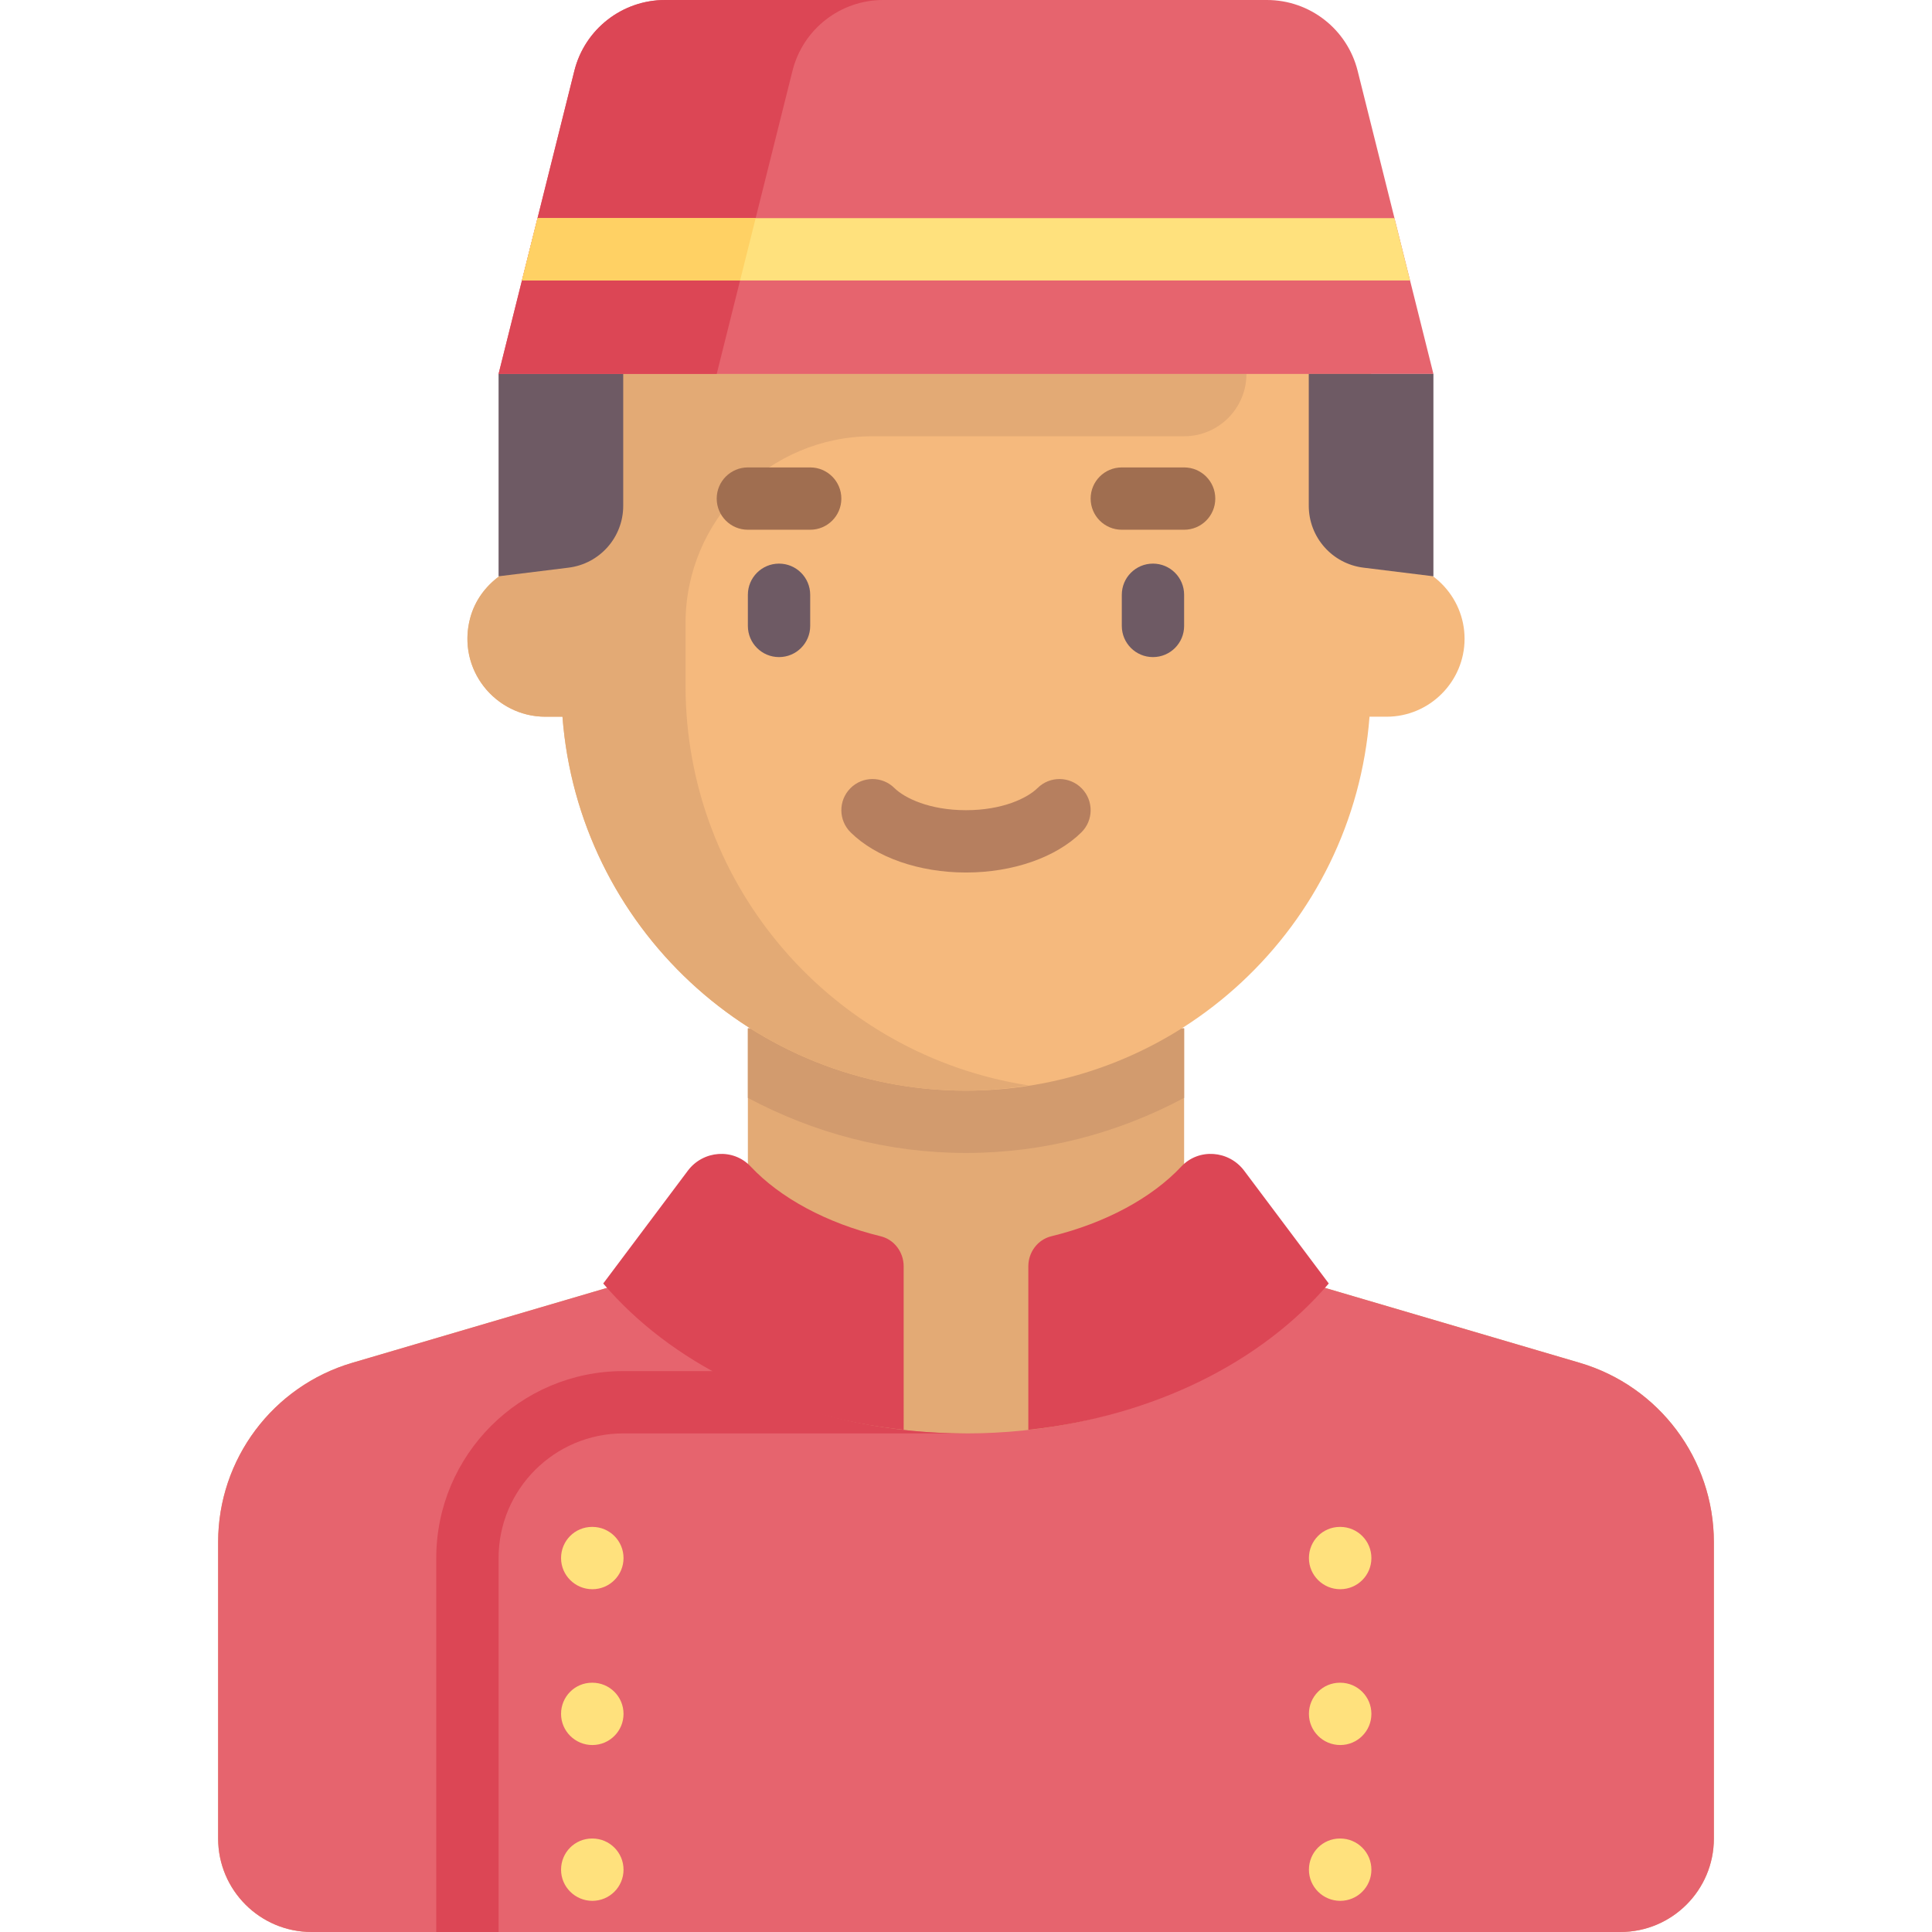 <svg xmlns="http://www.w3.org/2000/svg" xmlns:xlink="http://www.w3.org/1999/xlink" id="Capa_1" x="0" y="0" version="1.1" viewBox="0 0 512 512" xml:space="preserve" style="enable-background:new 0 0 512 512"><path style="fill:#e3aa75" d="M418.625,361.152l-87.036-25.599c-10.544-3.101-17.784-12.778-17.784-23.768v-39.269H198.193v39.269	c0,10.99-7.24,20.667-17.784,23.768l-87.036,25.599c-21.087,6.202-35.567,25.555-35.567,47.535v78.539	C57.806,500.908,68.898,512,82.58,512h346.839c13.682,0,24.774-11.092,24.774-24.774v-78.539	C454.193,386.707,439.712,367.354,418.625,361.152z"/><path style="fill:#e6646e" d="M418.626,361.151l-71.707-21.09C331.682,363.477,296.727,379.87,256,379.87	s-75.682-16.393-90.919-39.809l-71.707,21.09c-21.087,6.203-35.567,25.555-35.567,47.535v78.539	c0,13.682,11.092,24.774,24.774,24.774H429.42c13.682,0,24.774-11.092,24.774-24.774v-78.539	C454.193,386.707,439.712,367.354,418.626,361.151z"/><path style="fill:#d29b6e" d="M198.193,290.945c17.349,9.267,37.024,14.604,57.806,14.604s40.457-5.337,57.806-14.604v-18.428	H198.193V290.945z"/><path style="fill:#f5b97d" d="M367.483,148.645h-4.129v-82.58h-214.71v82.581h-4.129c-11.355,0-20.645,9.29-20.645,20.645	c0,11.355,9.29,20.645,20.645,20.645h4.546c4.23,55.419,50.435,99.097,106.938,99.097s102.708-43.678,106.938-99.097h4.546	c11.355,0,20.645-9.29,20.645-20.645C388.128,157.935,378.838,148.645,367.483,148.645z"/><path style="fill:#e3aa75" d="M330.322,99.097L330.322,99.097H148.645v49.548h-3.405c-9.402,0-18.183,5.958-20.619,15.039	c-3.684,13.734,6.715,26.251,19.895,26.251h4.546c4.23,55.419,50.435,99.097,106.938,99.097c5.649,0,11.157-0.55,16.568-1.391	c-51.454-7.942-90.891-52.286-90.891-105.964v-16.516c0-27.365,22.184-49.548,49.548-49.548h82.581	C322.927,115.613,330.322,108.218,330.322,99.097z"/><g><path style="fill:#6e5a64" d="M206.451,174.137c-4.565,0-8.258-3.698-8.258-8.258v-8.258c0-4.56,3.694-8.258,8.258-8.258 s8.258,3.698,8.258,8.258v8.258C214.709,170.44,211.015,174.137,206.451,174.137z"/><path style="fill:#6e5a64" d="M305.547,174.137c-4.565,0-8.258-3.698-8.258-8.258v-8.258c0-4.56,3.694-8.258,8.258-8.258 c4.565,0,8.258,3.698,8.258,8.258v8.258C313.805,170.44,310.112,174.137,305.547,174.137z"/></g><g><path style="fill:#a06e50" d="M214.709,140.387h-16.516c-4.565,0-8.258-3.698-8.258-8.258s3.694-8.258,8.258-8.258h16.516 c4.565,0,8.258,3.698,8.258,8.258C222.967,136.69,219.273,140.387,214.709,140.387z"/><path style="fill:#a06e50" d="M313.805,140.387h-16.516c-4.565,0-8.258-3.698-8.258-8.258s3.694-8.258,8.258-8.258h16.516 c4.565,0,8.258,3.698,8.258,8.258C322.064,136.69,318.37,140.387,313.805,140.387z"/></g><path style="fill:#b67f5f" d="M255.999,231.226c-12.387,0-23.823-3.976-30.573-10.637c-3.25-3.202-3.282-8.431-0.081-11.677	c3.202-3.25,8.444-3.282,11.677-0.081c2.75,2.714,9.371,5.879,18.976,5.879c9.605,0,16.226-3.165,18.976-5.879	c3.234-3.202,8.476-3.169,11.677,0.081c3.202,3.246,3.169,8.476-0.081,11.677C279.822,227.25,268.386,231.226,255.999,231.226z"/><path style="fill:#e6646e" d="M379.87,99.097H132.128l20.083-80.331C154.968,7.737,164.877,0,176.245,0h159.507	c11.368,0,21.277,7.737,24.035,18.766L379.87,99.097z"/><g><path style="fill:#dc4655" d="M233.392,327.624c-14.371-3.506-26.66-10.173-34.457-18.485c-4.619-4.923-12.6-4.296-16.651,1.105 l-22.423,29.897c17.716,20.782,46.187,35.164,79.621,38.778l-0.002-43.339C239.48,331.857,237.008,328.506,233.392,327.624z"/><path style="fill:#dc4655" d="M352.138,340.141l-22.423-29.897c-4.051-5.401-12.032-6.028-16.651-1.105 c-7.797,8.311-20.086,14.979-34.457,18.485c-3.616,0.882-6.089,4.233-6.089,7.957l-0.001,43.339 C305.951,375.305,334.422,360.923,352.138,340.141z"/></g><g><path style="fill:#ffe17d" d="M156.983,421.161c-4.565,0-8.298-3.694-8.298-8.258s3.653-8.258,8.218-8.258h0.081 c4.565,0,8.258,3.694,8.258,8.258S161.547,421.161,156.983,421.161z"/><path style="fill:#ffe17d" d="M355.176,421.161c-4.565,0-8.298-3.694-8.298-8.258s3.653-8.258,8.218-8.258h0.081 c4.565,0,8.258,3.694,8.258,8.258S359.741,421.161,355.176,421.161z"/><path style="fill:#ffe17d" d="M355.176,462.452c-4.565,0-8.298-3.694-8.298-8.258s3.653-8.258,8.218-8.258h0.081 c4.565,0,8.258,3.694,8.258,8.258S359.741,462.452,355.176,462.452z"/><path style="fill:#ffe17d" d="M156.983,462.452c-4.565,0-8.298-3.694-8.298-8.258s3.653-8.258,8.218-8.258h0.081 c4.565,0,8.258,3.694,8.258,8.258S161.547,462.452,156.983,462.452z"/><path style="fill:#ffe17d" d="M355.176,503.742c-4.565,0-8.298-3.694-8.298-8.258c0-4.565,3.653-8.258,8.218-8.258h0.081 c4.565,0,8.258,3.694,8.258,8.258C363.434,500.048,359.741,503.742,355.176,503.742z"/><path style="fill:#ffe17d" d="M156.983,503.742c-4.565,0-8.298-3.694-8.298-8.258c0-4.565,3.653-8.258,8.218-8.258h0.081 c4.565,0,8.258,3.694,8.258,8.258C165.241,500.048,161.547,503.742,156.983,503.742z"/></g><g><path style="fill:#6e5a64" d="M150.669,150.435l-18.541,2.29V99.097h33.032v34.947 C165.16,142.382,158.945,149.413,150.669,150.435z"/><path style="fill:#6e5a64" d="M361.329,150.435l18.541,2.29V99.097h-33.032v34.947 C346.838,142.382,353.053,149.413,361.329,150.435z"/></g><path style="fill:#dc4655" d="M234.052,0h-57.806c-11.368,0-21.278,7.737-24.035,18.766l-20.083,80.331h57.806l20.083-80.331	C212.774,7.737,222.683,0,234.052,0z"/><polygon style="fill:#ffe17d" points="138.322 74.323 373.676 74.323 369.547 57.806 142.451 57.806"/><polygon style="fill:#ffd164" points="138.322 74.323 196.128 74.323 200.257 57.806 142.451 57.806"/><path style="fill:#dc4655" d="M165.16,379.871h90.839c-25.098,0-47.961-6.258-65.411-16.516H165.16	c-27.323,0-49.548,22.226-49.548,49.548V512h16.516v-99.097C132.128,394.685,146.943,379.871,165.16,379.871z"/></svg>